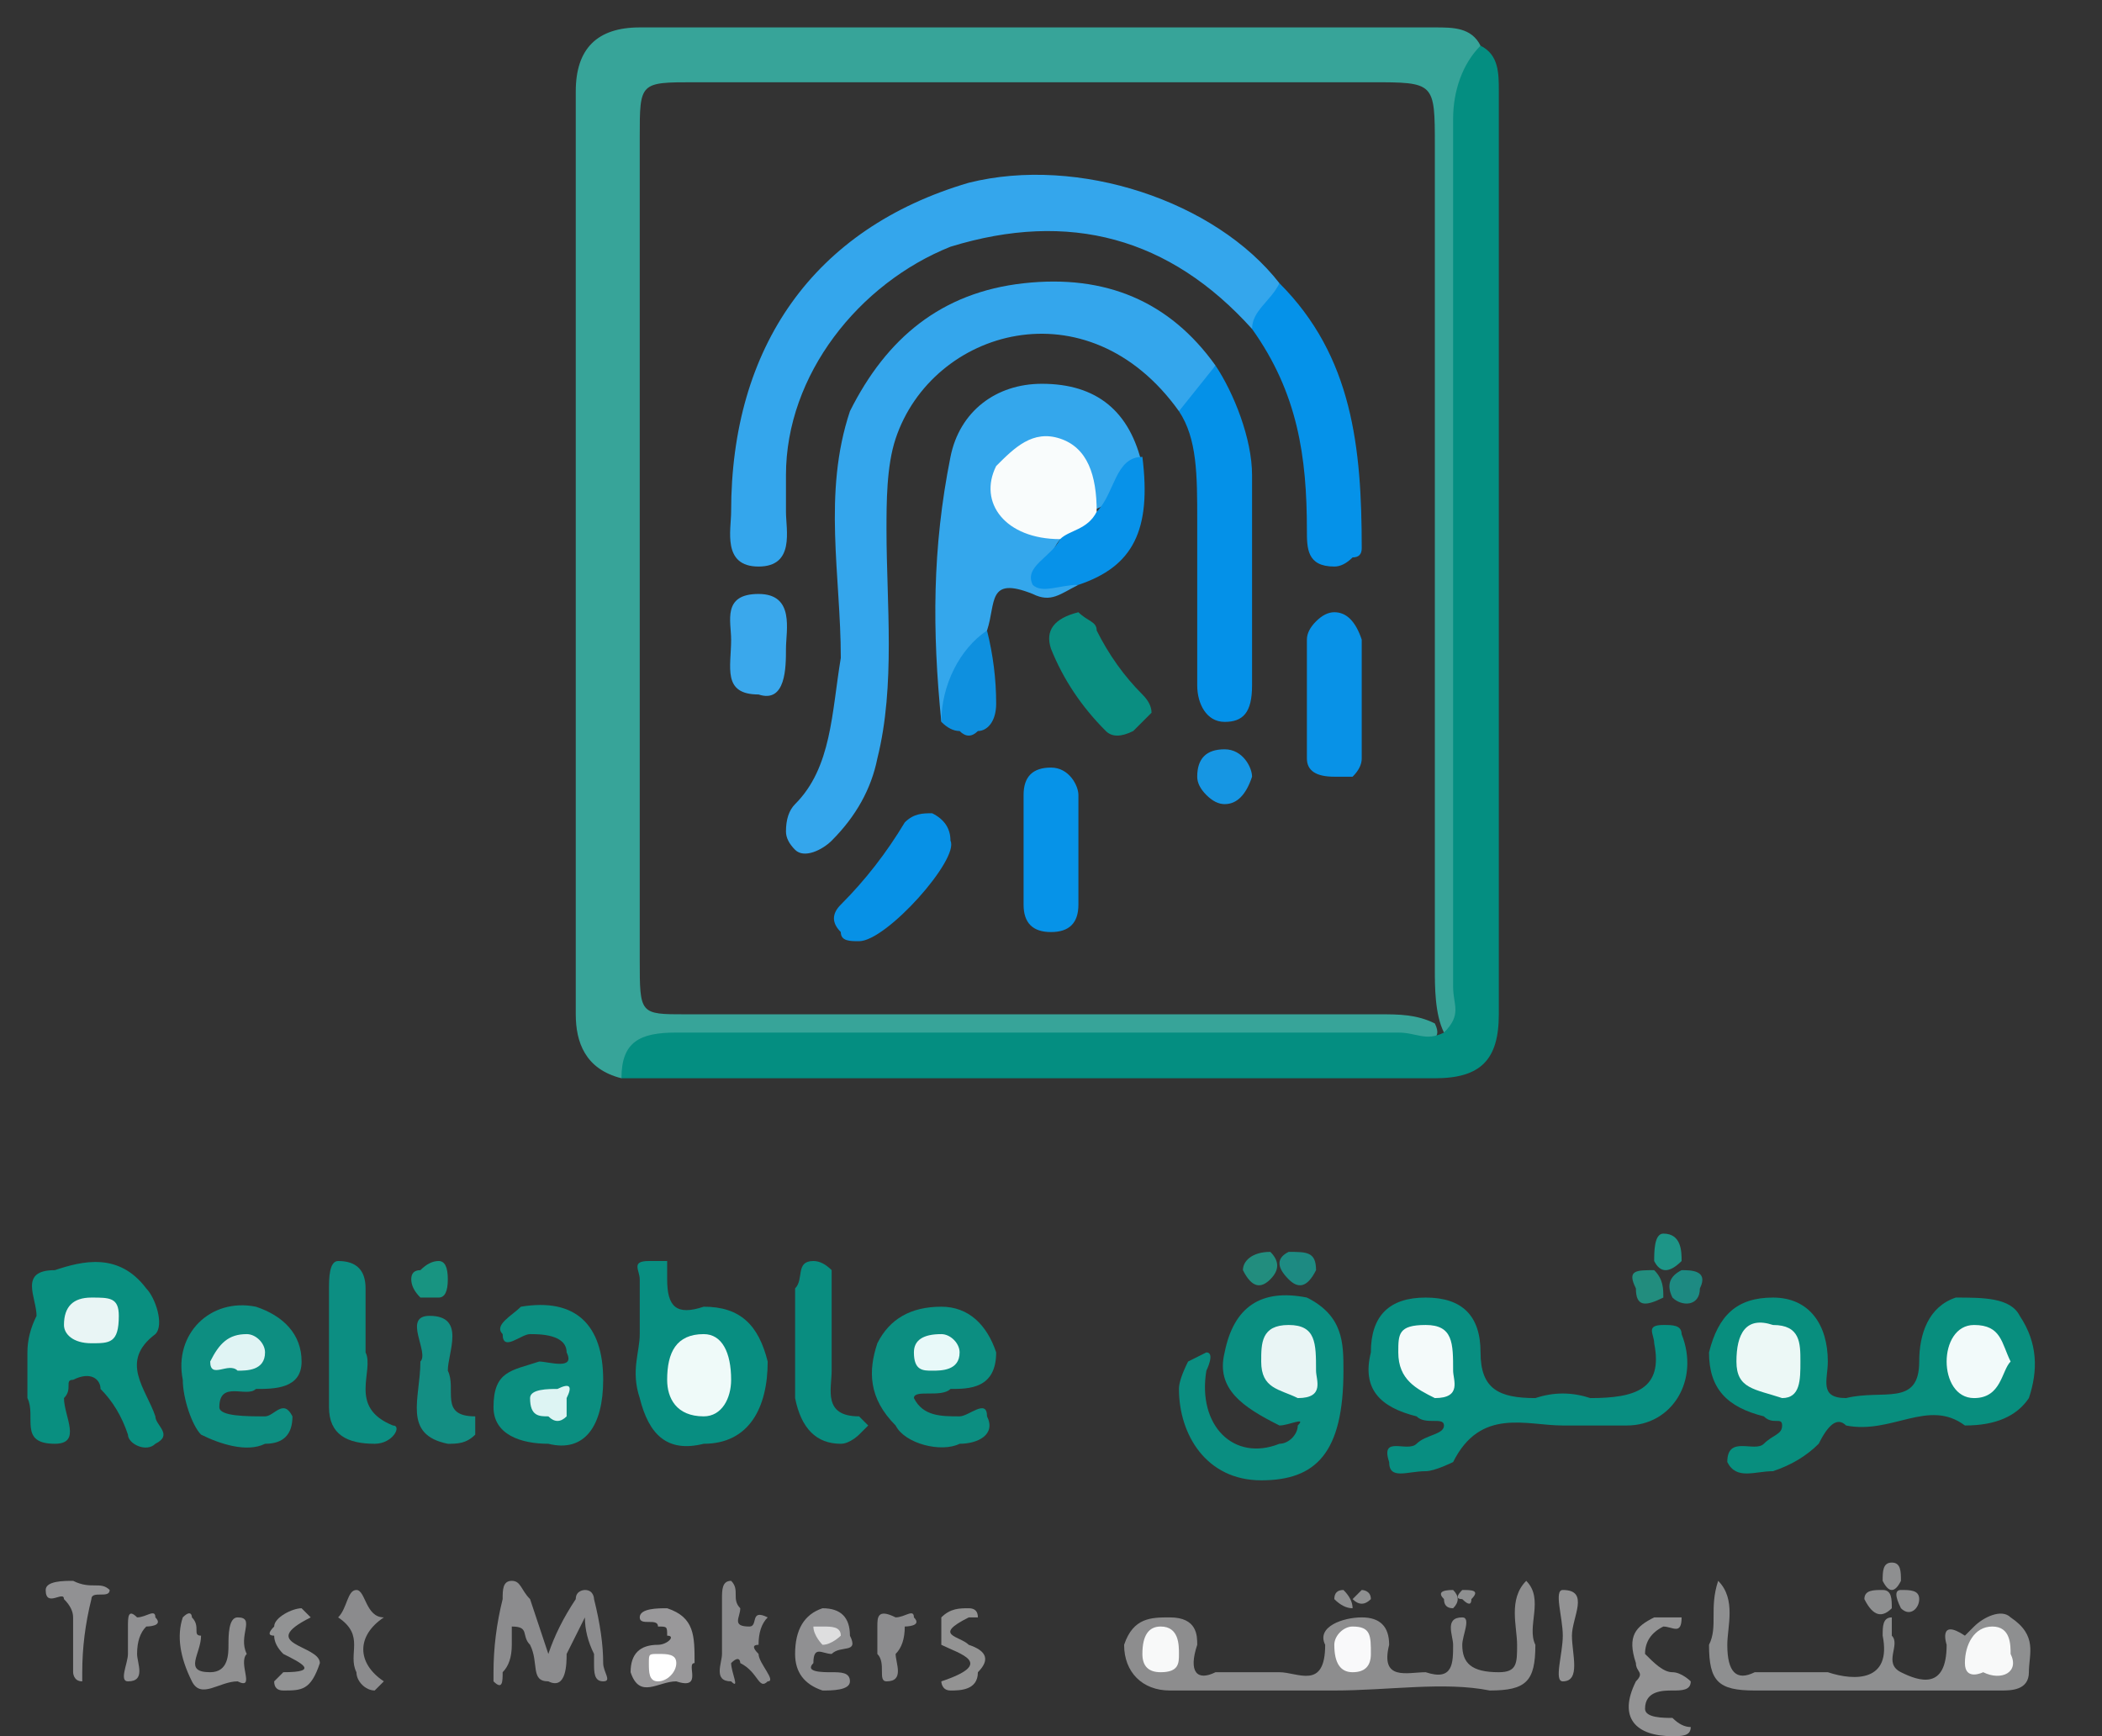 <svg version="1.2" xmlns="http://www.w3.org/2000/svg" viewBox="0 0 23 19" width="23" height="19"><rect x="0" y="0" width="23" height="19" fill="#333333" stroke="none"/><defs><clipPath clipPathUnits="userSpaceOnUse" id="cp1"><path d="m-446-64h640v360h-640z" /></clipPath></defs><style>.s0{fill:#37a499}.s1{fill:#048e81}.s2{fill:#088e7e}.s3{fill:#088e81}.s4{fill:#0a8e81}.s5{fill:#098f80}.s6{fill:#8d8d8e}.s7{fill:#0c8e81}.s8{fill:#0d8e81}.s9{fill:#0b8e80}.s10{fill:#8e8f90}.s11{fill:#098d80}.s12{fill:#0c8e82}.s13{fill:#8c8c8e}.s14{fill:#138e83}.s15{fill:#939394}.s16{fill:#99989a}.s17{fill:#909091}.s18{fill:#909092}.s19{fill:#919193}.s20{fill:#8b8b8d}.s21{fill:#939393}.s22{fill:#929394}.s23{fill:#189481}.s24{fill:#1d8a82}.s25{fill:#228d7e}.s26{fill:#1d9587}.s27{fill:#ecf8f6}.s28{fill:#f2fafa}.s29{fill:#f4fafa}.s30{fill:#e9f5f5}.s31{fill:#effaf9}.s32{fill:#f8f9f9}.s33{fill:#f9f9fa}.s34{fill:#e8f9f9}.s35{fill:#e0f4f4}.s36{fill:#ddf4f3}.s37{fill:#dededf}.s38{fill:#34a6ec}.s39{fill:#34a7ec}.s40{fill:#0491e8}.s41{fill:#0592e9}.s42{fill:#0892e7}.s43{fill:#0693e8}.s44{fill:#0791e6}.s45{fill:#0792e9}.s46{fill:#3aa8ec}.s47{fill:#0e90df}.s48{fill:#1696e3}.s49{fill:#f9fcfc}.s50{fill:#ffffff}</style><g clip-path="url(#cp1)"><path class="s0" d="m6.8 11.8c-0.4-0.1-0.5-0.4-0.5-0.7q0-3.8 0-7.6q0-1.3 0-2.5q0-0.7 0.7-0.7q4.3 0 8.7 0c0.2 0 0.4 0 0.5 0.2c-0.3 0.6-0.2 1.3-0.2 1.9q0 4.2 0 8.3c0 0.2 0.1 0.4-0.2 0.6c-0.1-0.2-0.1-0.5-0.1-0.7q0-4.5 0-9c0-0.7 0-0.7-0.7-0.7q-3.7 0-7.4 0c-0.6 0-0.6 0-0.6 0.6q0 4.5 0 9c0 0.6 0 0.6 0.5 0.6q3.8 0 7.6 0c0.2 0 0.4 0 0.6 0.1c0.1 0.2-0.1 0.2-0.2 0.2q-0.2 0.1-0.5 0.1q-3.7 0-7.3 0c-0.4 0-0.6 0-0.9 0.3z" /><path class="s1" d="m15.8 11.3c0.2-0.2 0.1-0.3 0.1-0.5q0-4.7 0-9.5c0-0.3 0.1-0.6 0.3-0.8c0.2 0.1 0.2 0.3 0.2 0.5q0 5 0 10.1c0 0.5-0.2 0.7-0.7 0.7q-4.4 0-8.9 0c0-0.4 0.2-0.5 0.6-0.5q3.9 0 7.9 0c0.2 0 0.3 0.1 0.5 0q0-0.1 0-0.1q0 0 0 0.1z" /><path class="s2" d="m21.5 15.6c-0.4-0.3-0.8 0.1-1.3 0c-0.1-0.1-0.2 0-0.3 0.2q-0.2 0.2-0.5 0.3c-0.2 0-0.4 0.1-0.5-0.1c0-0.3 0.3-0.1 0.4-0.2c0.1-0.1 0.2-0.1 0.2-0.2c0-0.1-0.1 0-0.2-0.1c-0.4-0.1-0.6-0.3-0.6-0.7c0.1-0.4 0.3-0.6 0.7-0.6c0.4 0 0.6 0.3 0.6 0.7c0 0.2-0.1 0.4 0.2 0.4c0.4-0.1 0.8 0.1 0.8-0.4c0-0.3 0.1-0.6 0.4-0.7c0.3 0 0.6 0 0.7 0.2c0.2 0.3 0.2 0.6 0.1 0.9q-0.2 0.3-0.7 0.3z" /><path class="s3" d="m17.1 15.6c-0.4 0-0.9-0.2-1.2 0.4c0 0-0.2 0.1-0.3 0.1c-0.2 0-0.4 0.1-0.4-0.1c-0.1-0.3 0.2-0.1 0.3-0.2c0.1-0.1 0.3-0.1 0.3-0.2c0-0.1-0.2 0-0.3-0.1c-0.4-0.1-0.6-0.3-0.5-0.7c0-0.4 0.2-0.6 0.6-0.6c0.4 0 0.6 0.2 0.6 0.6c0 0.4 0.2 0.5 0.6 0.5q0.3-0.1 0.6 0c0.5 0 0.8-0.1 0.7-0.6c0-0.1-0.1-0.2 0.1-0.2c0.1 0 0.2 0 0.2 0.1c0.2 0.5-0.1 1-0.6 1q-0.3 0-0.7 0z" /><path class="s4" d="m14.7 15c0 0.9-0.3 1.2-0.9 1.2c-0.6 0-0.9-0.5-0.9-1q0-0.1 0.1-0.3c0 0 0.2-0.1 0.2-0.1c0.1 0 0 0.2 0 0.2c-0.1 0.6 0.3 1 0.8 0.8c0.1 0 0.2-0.1 0.2-0.2c0.1-0.1-0.1 0-0.2 0c-0.4-0.2-0.7-0.4-0.6-0.8c0.1-0.5 0.4-0.7 0.9-0.6c0.4 0.2 0.4 0.5 0.4 0.8z" /><path class="s5" d="m0.3 14.8q0-0.2 0.1-0.4c0-0.2-0.2-0.5 0.2-0.5c0.3-0.1 0.7-0.2 1 0.2c0.1 0.1 0.2 0.4 0.1 0.5c-0.4 0.3-0.1 0.6 0 0.9c0 0.1 0.2 0.2 0 0.3c-0.1 0.1-0.3 0-0.3-0.1q-0.1-0.3-0.3-0.5c0-0.1-0.1-0.2-0.3-0.1c-0.1 0 0 0.1-0.1 0.2c0 0.2 0.2 0.5-0.1 0.5c-0.4 0-0.2-0.3-0.3-0.5q0-0.3 0-0.5z" /><path class="s3" d="m7 14.6q0-0.3 0-0.6c0-0.1-0.1-0.2 0.1-0.2q0.1 0 0.2 0q0 0.1 0 0.2c0 0.3 0.1 0.4 0.4 0.3c0.4 0 0.6 0.2 0.7 0.6c0 0.5-0.2 0.9-0.7 0.9c-0.4 0.1-0.6-0.1-0.7-0.5c-0.1-0.3 0-0.5 0-0.7z" /><path class="s6" d="m14.6 18.5q-0.9 0-1.8 0c-0.3 0-0.5-0.2-0.5-0.5c0.1-0.3 0.3-0.3 0.5-0.3c0.3 0 0.3 0.2 0.3 0.3c-0.1 0.3 0 0.4 0.2 0.3q0.4 0 0.7 0c0.2 0 0.5 0.2 0.5-0.3c-0.1-0.2 0.2-0.3 0.4-0.3c0.2 0 0.3 0.1 0.3 0.3c-0.1 0.4 0.2 0.3 0.4 0.3c0.3 0.1 0.3-0.1 0.3-0.3c0-0.1-0.1-0.3 0.1-0.3c0.1 0 0 0.2 0 0.3c0 0.2 0.1 0.3 0.4 0.3c0.2 0 0.2-0.1 0.2-0.3c0-0.2-0.1-0.5 0.1-0.7c0.2 0.2 0 0.5 0.1 0.7c0 0.4-0.1 0.5-0.5 0.5c-0.5-0.1-1.1 0-1.7 0z" /><path class="s7" d="m10.3 14.3c0.3 0 0.5 0.2 0.6 0.5c0 0.4-0.3 0.4-0.5 0.4c-0.1 0.1-0.4 0-0.4 0.1c0.1 0.2 0.3 0.2 0.5 0.2c0.1 0 0.3-0.2 0.3 0c0.1 0.2-0.1 0.3-0.3 0.3c-0.2 0.1-0.6 0-0.7-0.2c-0.3-0.3-0.3-0.6-0.2-0.9q0.2-0.4 0.7-0.4z" /><path class="s8" d="m2 15.1c-0.1-0.5 0.3-0.9 0.8-0.8c0.3 0.1 0.5 0.3 0.5 0.6c0 0.3-0.3 0.3-0.5 0.3c-0.1 0.1-0.4-0.1-0.4 0.2c0 0.1 0.3 0.1 0.5 0.1c0.1 0 0.2-0.2 0.3 0c0 0.2-0.1 0.3-0.3 0.3c-0.2 0.1-0.5 0-0.7-0.1c-0.1-0.1-0.2-0.4-0.2-0.6z" /><path class="s9" d="m6.6 15.1c0 0.5-0.2 0.8-0.6 0.7c-0.3 0-0.6-0.1-0.6-0.4c0-0.4 0.2-0.4 0.5-0.5c0.1 0 0.4 0.1 0.3-0.1c0-0.2-0.3-0.2-0.4-0.2c-0.1 0-0.3 0.2-0.3 0c-0.1-0.1 0.1-0.2 0.2-0.3c0.6-0.1 0.9 0.2 0.9 0.8z" /><path class="s10" d="m20.4 18.5c-0.4 0-0.8 0-1.2 0c-0.4 0-0.5-0.1-0.5-0.5c0.1-0.2 0-0.4 0.1-0.7c0.2 0.2 0.1 0.5 0.1 0.7c0 0.3 0.1 0.4 0.3 0.3q0.4 0 0.8 0c0.3 0.1 0.7 0.1 0.6-0.4c0-0.1 0-0.2 0.1-0.2c0 0 0 0.1 0 0.2c0.1 0.1-0.1 0.3 0.1 0.4c0.2 0.1 0.5 0.2 0.5-0.3c0 0-0.1-0.3 0.2-0.1c0 0 0.1-0.1 0.1-0.1c0.1-0.1 0.3-0.2 0.4-0.1c0.3 0.2 0.2 0.4 0.2 0.6c0 0.2-0.2 0.2-0.3 0.2q-0.7 0-1.5 0z" /><path class="s11" d="m8.7 14.7q0-0.3 0-0.6c0.1-0.1 0-0.3 0.2-0.3q0.1 0 0.2 0.1q0 0.1 0 0.2q0 0.5 0 0.9c0 0.2-0.1 0.5 0.3 0.5q0 0 0.1 0.1q0 0-0.1 0.1c0 0-0.1 0.1-0.2 0.1q-0.4 0-0.5-0.5q0-0.3 0-0.6z" /><path class="s12" d="m4 14.8c0.1 0.2-0.2 0.6 0.3 0.8c0.1 0 0 0.2-0.2 0.2c-0.3 0-0.5-0.1-0.5-0.4q0-0.7 0-1.3c0-0.1 0-0.3 0.1-0.3c0.2 0 0.3 0.1 0.3 0.3q0 0.3 0 0.7z" /><path class="s13" d="m6.6 18.2c0 0.1 0.1 0.2 0 0.2c-0.1 0-0.1-0.1-0.1-0.2q0 0 0-0.1q-0.1-0.2-0.1-0.4q-0.1 0.2-0.2 0.4c0 0.1 0 0.4-0.2 0.3c-0.2 0-0.1-0.2-0.2-0.4c-0.1-0.1 0-0.2-0.2-0.2q0 0.1 0 0.2q0 0.2-0.1 0.3c0 0.1 0 0.2-0.1 0.1c0 0 0 0 0-0.1q0-0.4 0.1-0.8c0-0.1 0-0.2 0.1-0.2c0.1 0 0.1 0.1 0.2 0.2q0.1 0.3 0.2 0.6q0.1-0.3 0.3-0.6c0-0.1 0.1-0.1 0.1-0.1c0.1 0 0.1 0.1 0.1 0.1q0.1 0.4 0.1 0.7z" /><path class="s14" d="m4.6 14.9c0.1-0.1-0.2-0.5 0.1-0.5c0.4 0 0.2 0.4 0.2 0.6c0.1 0.2-0.1 0.5 0.3 0.5c0 0.1 0 0.2 0 0.2c-0.1 0.1-0.2 0.1-0.3 0.1c-0.5-0.1-0.3-0.5-0.3-0.9z" /><path class="s13" d="m8 17.3c0.1 0.1 0 0.2 0.1 0.3c0 0.1-0.1 0.2 0.1 0.2c0.1 0 0-0.2 0.2-0.1q-0.1 0.1-0.1 0.3q-0.1 0 0 0.1c0 0.1 0.2 0.3 0.1 0.3c-0.1 0.1-0.1-0.1-0.3-0.2c0 0 0-0.1-0.1 0c0 0.1 0.1 0.3 0 0.2c-0.2 0-0.1-0.2-0.1-0.3q0-0.3 0-0.6c0-0.1 0-0.2 0.1-0.2z" /><path class="s15" d="m18.3 19c-0.4 0-0.6-0.2-0.4-0.6c0.1-0.1 0-0.1 0-0.2c-0.1-0.3 0-0.4 0.2-0.5c0.1 0 0.3 0 0.3 0c0 0.2-0.1 0.1-0.2 0.1q-0.2 0.1-0.2 0.3c0.1 0.1 0.2 0.2 0.3 0.2c0.1 0 0.2 0.1 0.2 0.1c0 0.1-0.1 0.1-0.2 0.1c-0.1 0-0.3 0-0.3 0.2c0 0.1 0.2 0.1 0.3 0.1q0.1 0.1 0.2 0.1c0 0.1-0.1 0.1-0.2 0.1z" /><path class="s16" d="m7.6 18.2c-0.1 0 0.1 0.3-0.2 0.2c-0.2 0-0.4 0.2-0.5-0.1c0-0.2 0.1-0.3 0.3-0.3c0.1 0 0.2-0.1 0.1-0.1c0-0.1 0-0.1-0.1-0.1c0-0.1-0.2 0-0.2-0.1c0-0.1 0.2-0.1 0.3-0.1c0.3 0.1 0.3 0.3 0.3 0.6z" /><path class="s17" d="m2.7 18.1c-0.1 0.1 0.1 0.4-0.1 0.3c-0.2 0-0.4 0.2-0.5 0q-0.2-0.4-0.1-0.7c0.1-0.1 0.1 0 0.1 0c0.1 0.1 0 0.2 0.1 0.2c0 0.2-0.2 0.4 0.1 0.4c0.2 0 0.2-0.2 0.2-0.3c0-0.1 0-0.3 0.1-0.3c0.2 0 0 0.2 0.1 0.4z" /><path class="s18" d="m9 18.5q-0.3-0.1-0.3-0.4q0-0.4 0.3-0.5c0.2 0 0.3 0.1 0.3 0.3c0.1 0.2-0.1 0.1-0.2 0.2c-0.1 0-0.2-0.1-0.2 0.1c-0.1 0.1 0.1 0.1 0.2 0.1c0.1 0 0.2 0 0.2 0.1c0 0.1-0.2 0.1-0.3 0.1z" /><path class="s19" d="m0.8 17.3c0.2 0.1 0.3 0 0.4 0.1c0 0.1-0.2 0-0.2 0.1q-0.1 0.4-0.1 0.8c0 0 0 0.1 0 0.1c-0.1 0-0.1-0.1-0.1-0.1q0-0.3 0-0.6q0-0.1-0.1-0.2c0-0.1-0.2 0.1-0.2-0.1c0-0.1 0.2-0.1 0.3-0.1z" /><path class="s20" d="m4.2 17.7c-0.3 0.2-0.3 0.5 0 0.7q-0.1 0.1-0.1 0.1c-0.1 0-0.2-0.1-0.2-0.2c-0.1-0.2 0.1-0.4-0.2-0.6c0.1-0.1 0.1-0.3 0.2-0.3c0.1 0 0.1 0.3 0.3 0.3z" /><path class="s21" d="m10.7 17.7q0 0-0.1 0c-0.4 0.2-0.1 0.2 0 0.3q0.3 0.1 0.1 0.3c0 0.2-0.2 0.2-0.3 0.2c-0.1 0-0.1-0.1-0.1-0.1c0.6-0.2 0.2-0.3 0-0.4q0 0 0-0.1q0-0.1 0-0.2c0.1-0.1 0.2-0.1 0.3-0.1q0.1 0 0.1 0.1z" /><path class="s22" d="m3.5 18.2c-0.1 0.3-0.2 0.3-0.4 0.3q-0.1 0-0.1-0.1q0 0 0.1-0.1c0.4 0 0.2-0.1 0-0.2q-0.1-0.1-0.1-0.2q-0.1 0 0-0.1c0-0.1 0.2-0.2 0.3-0.2c0 0 0.1 0.1 0.1 0.1c-0.6 0.3 0.1 0.3 0.1 0.5q0 0 0 0z" /><path class="s13" d="m9.6 18.1q0-0.2 0-0.3c0-0.1 0-0.2 0.2-0.1c0.1 0 0.2-0.1 0.2 0c0.1 0.1-0.1 0.1-0.1 0.1q0 0.2-0.1 0.3c0 0.1 0.1 0.3-0.1 0.3c-0.1 0 0-0.2-0.1-0.3z" /><path class="s18" d="m1.4 18.1q0-0.2 0-0.3c0-0.1 0-0.2 0.1-0.1c0.1 0 0.2-0.1 0.2 0c0.1 0.1-0.1 0.1-0.1 0.1q-0.1 0.1-0.1 0.3c0 0.1 0.1 0.3-0.1 0.3c-0.1 0 0-0.2 0-0.3z" /><path class="s15" d="m17.2 17.9c0 0.2 0.1 0.5-0.1 0.5c-0.1 0 0-0.3 0-0.5c0-0.2-0.1-0.5 0-0.5c0.3 0 0.1 0.3 0.1 0.5z" /><path class="s23" d="m4.9 14q0 0.2-0.1 0.2q-0.1 0-0.2 0q-0.1-0.1-0.1-0.2q0-0.1 0.1-0.1q0.1-0.1 0.2-0.1q0.1 0 0.1 0.2z" /><path class="s24" d="m18.4 13.9c0.1 0 0.3 0 0.2 0.2c0 0.2-0.2 0.2-0.3 0.1q-0.1-0.2 0.1-0.3z" /><path class="s24" d="m14.1 13.7c0.2 0 0.3 0 0.3 0.2c-0.1 0.2-0.2 0.2-0.3 0.1q-0.2-0.2 0-0.3z" /><path class="s25" d="m18.2 14.2c-0.2 0.1-0.3 0.1-0.3-0.1c-0.1-0.2 0-0.2 0.2-0.2c0.1 0.1 0.1 0.2 0.1 0.3z" /><path class="s25" d="m13.9 14c-0.1 0.1-0.2 0.1-0.3-0.1c0-0.1 0.1-0.2 0.3-0.2c0.1 0.1 0.1 0.2 0 0.3z" /><path class="s26" d="m18.1 13.8c0-0.1 0-0.3 0.1-0.3c0.2 0 0.2 0.2 0.2 0.3q-0.2 0.2-0.3 0z" /><path class="s27" d="m19.7 14.9c0 0.2 0 0.4-0.2 0.4c-0.3-0.1-0.5-0.1-0.5-0.4c0-0.3 0.1-0.5 0.4-0.4c0.3 0 0.3 0.2 0.3 0.4z" /><path class="s28" d="m22 14.9c-0.1 0.1-0.1 0.4-0.4 0.4c-0.2 0-0.3-0.2-0.3-0.4c0-0.2 0.1-0.4 0.3-0.4c0.3 0 0.3 0.2 0.4 0.4z" /><path class="s29" d="m15.9 15c0 0.1 0.1 0.3-0.2 0.3c-0.2-0.1-0.4-0.2-0.4-0.5c0-0.2 0-0.3 0.3-0.3c0.3 0 0.3 0.2 0.3 0.5z" /><path class="s30" d="m14.4 15c0 0.1 0.1 0.3-0.2 0.3c-0.2-0.1-0.4-0.1-0.4-0.4c0-0.2 0-0.4 0.3-0.4c0.3 0 0.3 0.2 0.3 0.5z" /><path class="s30" d="m1 14.7c-0.2 0-0.3-0.1-0.3-0.2c0-0.2 0.1-0.3 0.3-0.3c0.2 0 0.3 0 0.3 0.2c0 0.3-0.1 0.3-0.3 0.3z" /><path class="s31" d="m7.3 15.1c0-0.3 0.1-0.5 0.4-0.5c0.2 0 0.3 0.2 0.3 0.5c0 0.2-0.1 0.4-0.3 0.4c-0.3 0-0.4-0.2-0.4-0.4z" /><path class="s32" d="m12.9 18.1c0 0.1 0 0.2-0.2 0.2q-0.2 0-0.2-0.2q0-0.3 0.2-0.3c0.2 0 0.2 0.2 0.2 0.3z" /><path class="s33" d="m14.8 18.3q-0.2 0-0.2-0.3c0-0.1 0.1-0.2 0.2-0.2c0.2 0 0.2 0.1 0.2 0.3q0 0.2-0.2 0.2z" /><path class="s34" d="m10.2 15c-0.1 0-0.2 0-0.2-0.2q0-0.2 0.3-0.2c0.1 0 0.2 0.1 0.2 0.2c0 0.2-0.2 0.2-0.3 0.2z" /><path class="s35" d="m2.6 15c-0.1-0.1-0.3 0.1-0.3-0.1c0.1-0.2 0.2-0.3 0.4-0.3c0.1 0 0.2 0.1 0.2 0.2c0 0.2-0.2 0.2-0.3 0.2z" /><path class="s36" d="m6.2 15.3q0 0.1 0 0.2q-0.1 0.1-0.2 0c-0.1 0-0.2 0-0.2-0.2c0-0.1 0.2-0.1 0.3-0.1q0.2-0.1 0.1 0.1z" /><path class="s32" d="m22 18.1c0.1 0.2-0.1 0.3-0.3 0.2c0 0-0.2 0.1-0.2-0.1c0-0.2 0.1-0.4 0.3-0.4c0.2 0 0.2 0.2 0.2 0.3z" /><path class="s37" d="m9 17.8c0.1 0 0.2 0 0.2 0.1c0 0-0.1 0.1-0.2 0.1c0 0-0.1-0.1-0.1-0.2c0 0 0.1 0 0.1 0z" /><path class="s38" d="m12.9 4.5c-1-1.4-2.7-0.9-3.1 0.3c-0.1 0.3-0.1 0.7-0.1 1c0 0.8 0.1 1.7-0.1 2.5q-0.1 0.5-0.5 0.9c-0.1 0.1-0.3 0.2-0.4 0.1q-0.1-0.1-0.1-0.2q0-0.2 0.1-0.3c0.4-0.4 0.4-1 0.5-1.6c0-0.9-0.2-1.8 0.1-2.7c0.4-0.8 1-1.3 1.9-1.4c0.9-0.1 1.6 0.2 2.1 0.9c-0.1 0.2-0.2 0.4-0.4 0.5z" /><path class="s38" d="m13.7 3.6c-0.9-1-2-1.3-3.3-0.9c-1 0.4-1.8 1.4-1.8 2.5q0 0.2 0 0.4c0 0.2 0.1 0.6-0.3 0.6c-0.4 0-0.3-0.4-0.3-0.6c0-1.8 0.9-3.1 2.6-3.6c1.2-0.3 2.7 0.2 3.4 1.1c0 0.2-0.1 0.4-0.3 0.5z" /><path class="s39" d="m10.3 7.9c-0.1-1-0.1-1.9 0.1-2.9c0.1-0.5 0.5-0.8 1-0.8q0.9 0 1.1 0.9c-0.2 0.1-0.2 0.4-0.6 0.5c0-0.1 0-0.2 0-0.3c-0.1-0.3-0.3-0.4-0.5-0.4c-0.2 0-0.4 0.2-0.4 0.4c-0.1 0.3 0.1 0.4 0.3 0.5c0.1 0 0.2 0 0.3 0.1q0 0 0 0q-0.3 0.4 0.2 0.5c-0.2 0.1-0.3 0.2-0.5 0.1c-0.5-0.2-0.4 0.1-0.5 0.4q-0.3 0.5-0.5 1z" /><path class="s40" d="m12.9 4.5l0.4-0.5c0.2 0.3 0.4 0.8 0.4 1.2q0 1.2 0 2.3c0 0.3-0.1 0.4-0.3 0.4c-0.2 0-0.3-0.2-0.3-0.4q0-0.9 0-1.8c0-0.5 0-0.9-0.2-1.2z" /><path class="s41" d="m13.7 3.6c0-0.2 0.2-0.3 0.3-0.5c0.8 0.8 0.9 1.8 0.9 2.9q0 0.1-0.1 0.1q-0.1 0.1-0.2 0.1c-0.3 0-0.3-0.2-0.3-0.4c0-0.8-0.1-1.5-0.6-2.2z" /><path class="s42" d="m14.9 7.6q0 0.3 0 0.7q0 0.1-0.1 0.2q-0.1 0-0.2 0q-0.3 0-0.3-0.2q0-0.7 0-1.3q0-0.1 0.1-0.2q0.1-0.1 0.2-0.1q0.2 0 0.3 0.3q0 0.3 0 0.6z" /><path class="s43" d="m11.2 9.3q0-0.3 0-0.6q0-0.3 0.3-0.3c0.2 0 0.3 0.2 0.3 0.3q0 0.6 0 1.2c0 0.2-0.1 0.3-0.3 0.3c-0.2 0-0.3-0.1-0.3-0.3q0-0.3 0-0.6z" /><path class="s44" d="m9.4 10.3c-0.1 0-0.2 0-0.2-0.1c-0.1-0.1-0.1-0.2 0-0.3q0.4-0.4 0.7-0.9c0.1-0.1 0.2-0.1 0.3-0.1q0.2 0.1 0.2 0.3c0.1 0.2-0.7 1.1-1 1.1z" /><path class="s45" d="m11.8 6.4c-0.2 0-0.4 0.1-0.5 0c-0.1-0.2 0.2-0.3 0.3-0.5c0-0.2 0.2-0.2 0.4-0.3c0.2-0.2 0.2-0.6 0.5-0.6c0.1 0.8-0.1 1.2-0.7 1.4z" /><path class="s4" d="m11.8 6.7c0.1 0.1 0.2 0.1 0.2 0.2q0.2 0.4 0.5 0.7q0.1 0.1 0.1 0.2q-0.1 0.1-0.2 0.2q-0.2 0.1-0.3 0q-0.4-0.4-0.6-0.9q-0.1-0.3 0.3-0.4z" /><path class="s46" d="m8 7c0-0.2-0.1-0.5 0.3-0.5c0.4 0 0.3 0.4 0.3 0.6c0 0.2 0 0.6-0.3 0.5c-0.4 0-0.3-0.3-0.3-0.6z" /><path class="s47" d="m10.3 7.9c0-0.4 0.2-0.8 0.5-1q0.1 0.4 0.1 0.8c0 0.2-0.1 0.3-0.2 0.3q-0.1 0.1-0.2 0q-0.1 0-0.2-0.1z" /><path class="s48" d="m13.7 8.5q-0.1 0.3-0.3 0.3q-0.1 0-0.2-0.1q-0.1-0.1-0.1-0.2q0-0.3 0.3-0.3c0.2 0 0.3 0.2 0.3 0.3z" /><path class="s49" d="m12 5.6c-0.1 0.2-0.3 0.2-0.4 0.3c-0.6 0-0.9-0.4-0.7-0.8c0.2-0.2 0.4-0.4 0.7-0.3c0.3 0.1 0.4 0.4 0.4 0.8z" /><path class="s50" d="m7.2 18.4c-0.1 0-0.1-0.1-0.1-0.2c0-0.1 0-0.1 0.1-0.1c0.1 0 0.2 0 0.2 0.1c0 0.1-0.1 0.2-0.2 0.2z" /><path class="s10" d="m20.8 17.4c0.1 0 0.2 0 0.2 0.1c0 0.1-0.1 0.2-0.2 0.1q-0.1-0.2 0-0.2z" /><path class="s10" d="m14.9 17.4c0 0 0.1 0 0.1 0.1q-0.1 0.1-0.2 0q0 0 0.1-0.1z" /><path class="s10" d="m20.7 17.6c-0.1 0.1-0.2 0.1-0.3-0.1c0-0.1 0.1-0.1 0.2-0.1c0.1 0 0.1 0.1 0.1 0.2z" /><path class="s10" d="m14.8 17.6q-0.1 0-0.2-0.1q0-0.1 0.1-0.1q0.1 0.1 0.1 0.2z" /><path class="s10" d="m20.6 17.3c0-0.1 0-0.2 0.1-0.2c0.1 0 0.1 0.1 0.1 0.2q-0.1 0.2-0.2 0z" /><path class="s10" d="m16 17.4c0.1 0 0.2 0 0.1 0.1q0 0.1-0.1 0q-0.1 0 0-0.1z" /><path class="s10" d="m15.9 17.6q-0.1 0-0.1-0.1q-0.1-0.1 0.1-0.1q0.1 0.1 0 0.2z" /></g></svg>